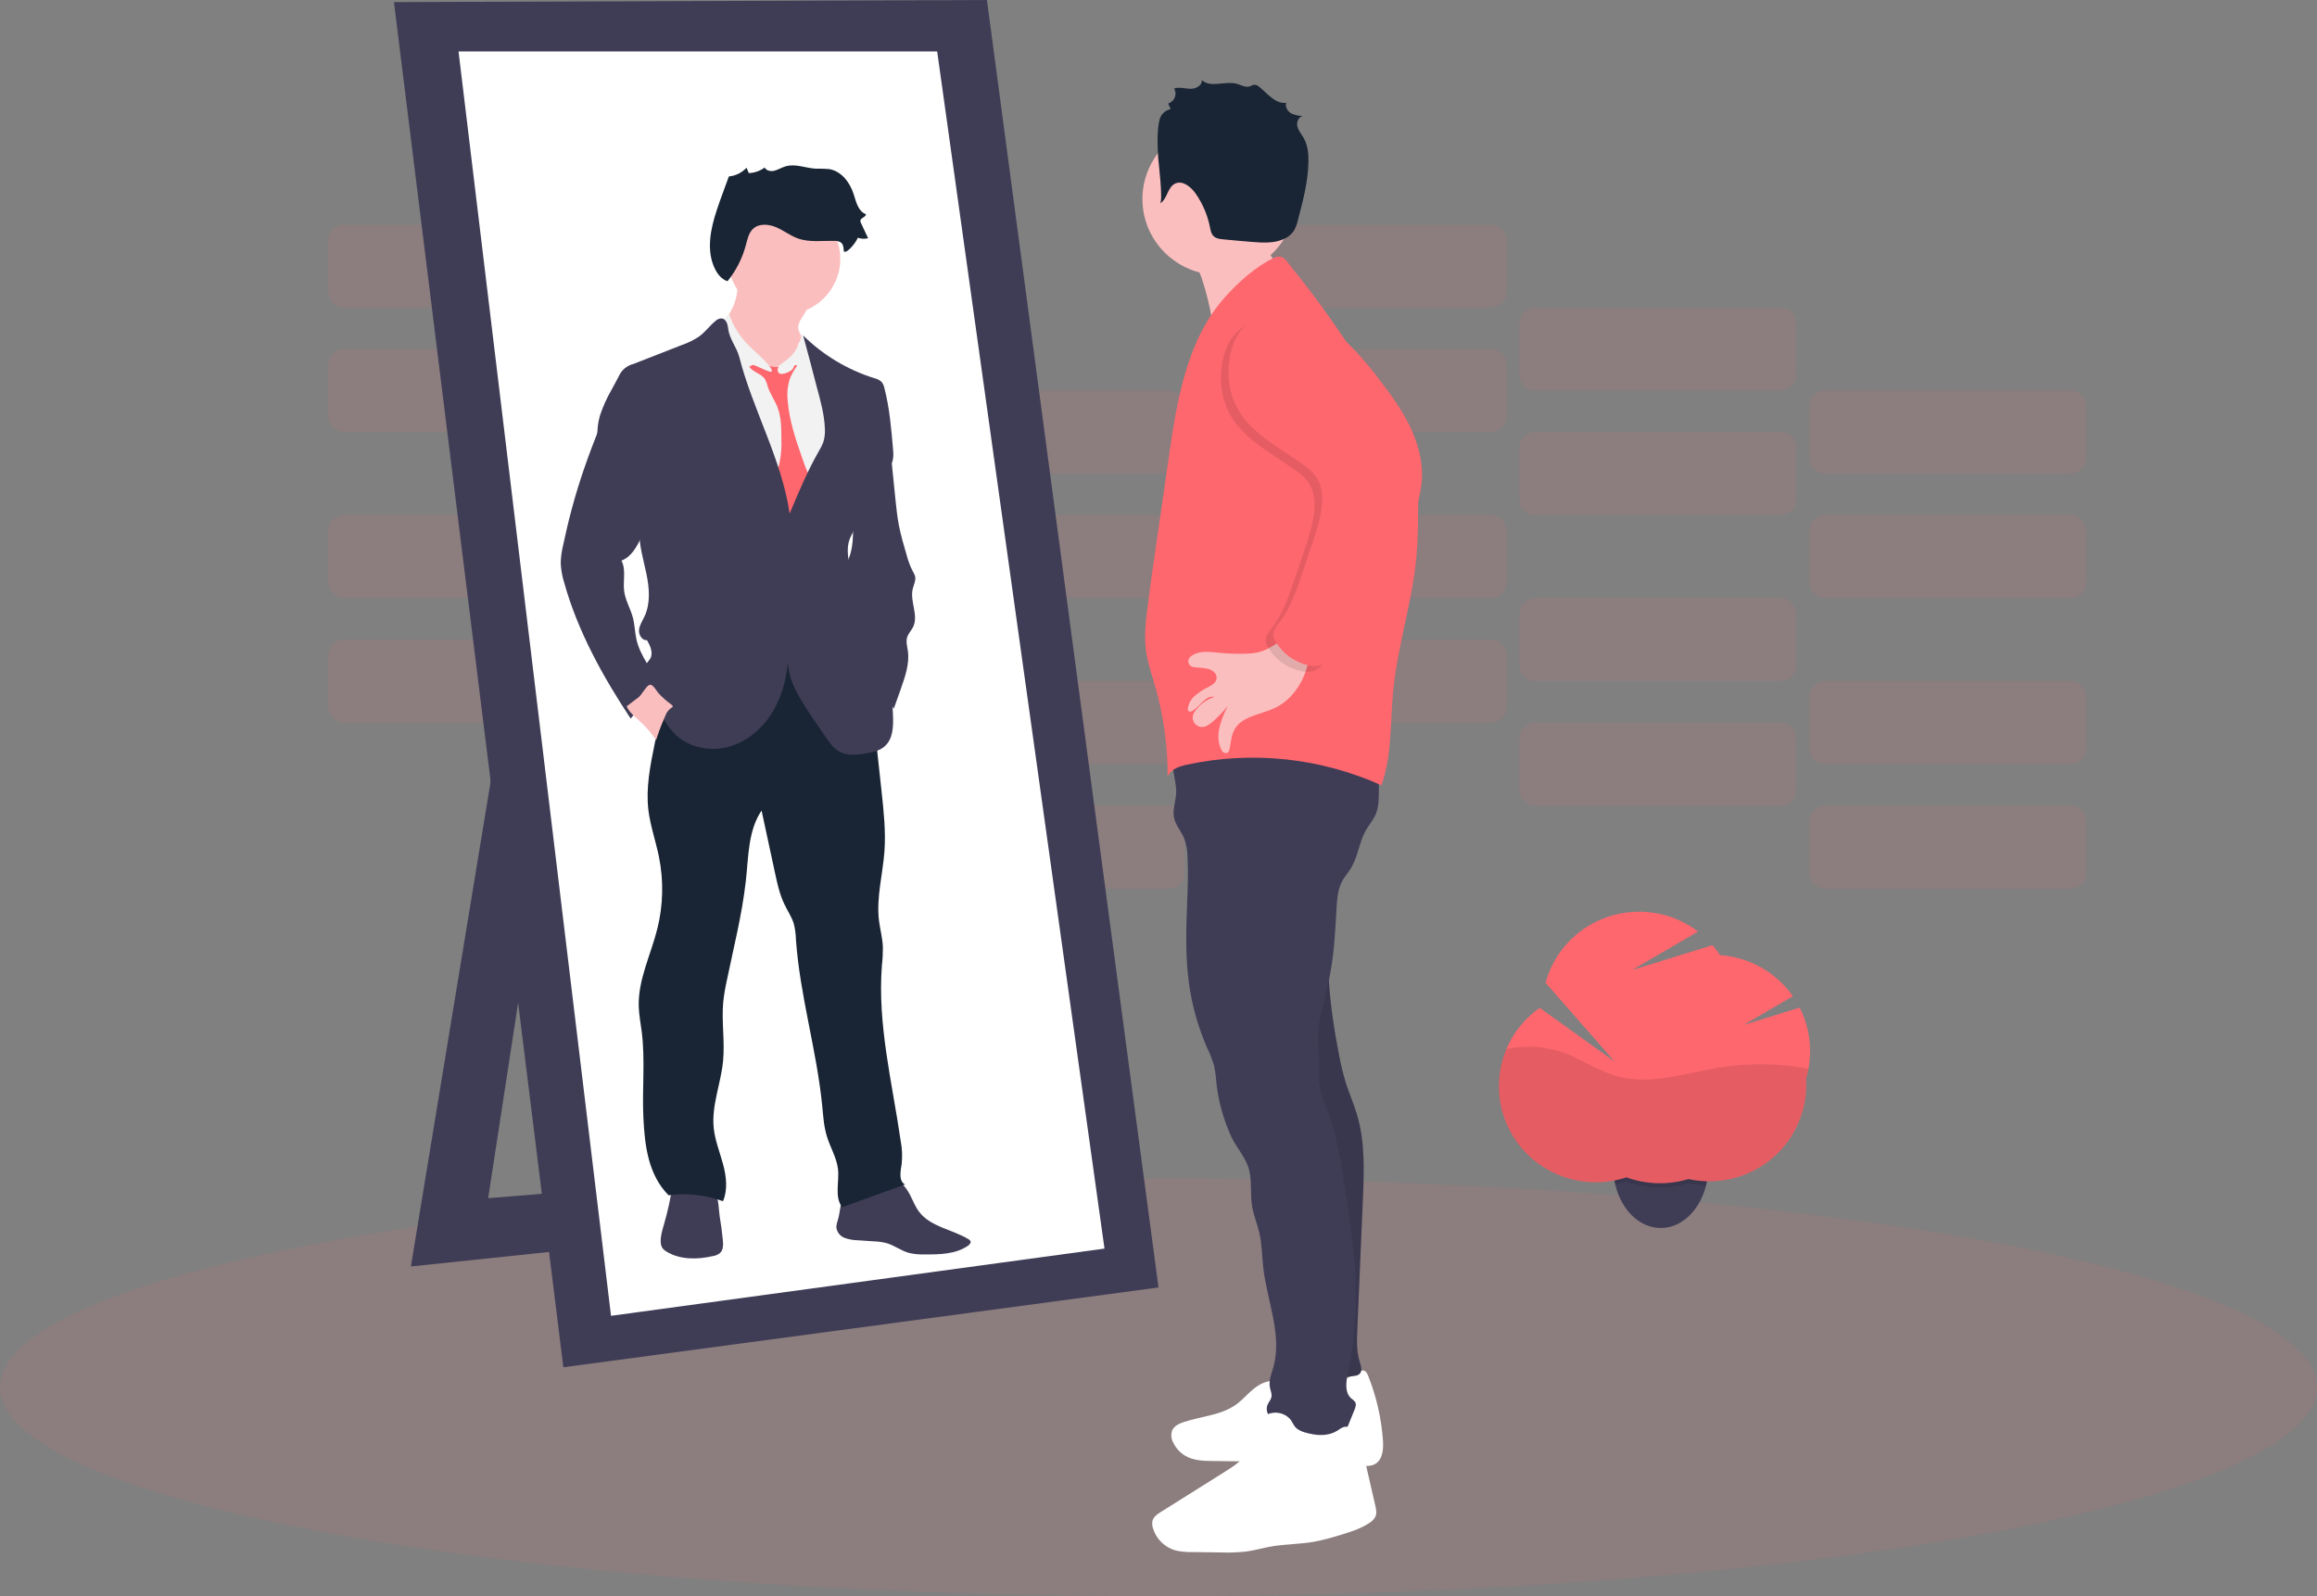 <svg width="90" height="62" viewBox="0 0 90 62" fill="none" xmlns="http://www.w3.org/2000/svg">
<rect x="0" y="0" width="90" height="62" fill="#808080" stroke="none"/>
<g clip-path="url(#clip0_64_2772)">
<path opacity="0.1" d="M22.895 24.842H13.363C13.025 24.842 12.751 25.114 12.751 25.448V27.46C12.751 27.795 13.025 28.066 13.363 28.066H22.895C23.233 28.066 23.506 27.795 23.506 27.46V25.448C23.506 25.114 23.233 24.842 22.895 24.842Z" fill="#FE676E"/>
<path opacity="0.1" d="M34.15 28.067H24.618C24.28 28.067 24.006 28.339 24.006 28.674V30.685C24.006 31.02 24.28 31.291 24.618 31.291H34.15C34.487 31.291 34.761 31.02 34.761 30.685V28.674C34.761 28.339 34.487 28.067 34.15 28.067Z" fill="#FE676E"/>
<path opacity="0.1" d="M45.406 31.291H35.873C35.536 31.291 35.262 31.562 35.262 31.897V33.909C35.262 34.244 35.536 34.515 35.873 34.515H45.406C45.743 34.515 46.017 34.244 46.017 33.909V31.897C46.017 31.562 45.743 31.291 45.406 31.291Z" fill="#FE676E"/>
<path opacity="0.1" d="M22.895 20.006H13.363C13.025 20.006 12.751 20.278 12.751 20.613V22.624C12.751 22.959 13.025 23.23 13.363 23.23H22.895C23.233 23.23 23.506 22.959 23.506 22.624V20.613C23.506 20.278 23.233 20.006 22.895 20.006Z" fill="#FE676E"/>
<path opacity="0.1" d="M34.15 23.23H24.618C24.28 23.23 24.006 23.502 24.006 23.837V25.848C24.006 26.183 24.28 26.454 24.618 26.454H34.15C34.487 26.454 34.761 26.183 34.761 25.848V23.837C34.761 23.502 34.487 23.23 34.15 23.23Z" fill="#FE676E"/>
<path opacity="0.1" d="M45.406 26.455H35.873C35.536 26.455 35.262 26.727 35.262 27.061V29.073C35.262 29.408 35.536 29.679 35.873 29.679H45.406C45.743 29.679 46.017 29.408 46.017 29.073V27.061C46.017 26.727 45.743 26.455 45.406 26.455Z" fill="#FE676E"/>
<path opacity="0.1" d="M57.911 24.842H48.379C48.041 24.842 47.767 25.114 47.767 25.448V27.46C47.767 27.795 48.041 28.066 48.379 28.066H57.911C58.248 28.066 58.522 27.795 58.522 27.46V25.448C58.522 25.114 58.248 24.842 57.911 24.842Z" fill="#FE676E"/>
<path opacity="0.1" d="M69.166 28.067H59.634C59.296 28.067 59.022 28.339 59.022 28.674V30.685C59.022 31.02 59.296 31.291 59.634 31.291H69.166C69.504 31.291 69.777 31.02 69.777 30.685V28.674C69.777 28.339 69.504 28.067 69.166 28.067Z" fill="#FE676E"/>
<path opacity="0.1" d="M80.422 31.291H70.889C70.552 31.291 70.278 31.562 70.278 31.897V33.909C70.278 34.244 70.552 34.515 70.889 34.515H80.422C80.759 34.515 81.033 34.244 81.033 33.909V31.897C81.033 31.562 80.759 31.291 80.422 31.291Z" fill="#FE676E"/>
<path opacity="0.1" d="M57.911 20.006H48.379C48.041 20.006 47.767 20.278 47.767 20.613V22.624C47.767 22.959 48.041 23.23 48.379 23.23H57.911C58.248 23.23 58.522 22.959 58.522 22.624V20.613C58.522 20.278 58.248 20.006 57.911 20.006Z" fill="#FE676E"/>
<path opacity="0.1" d="M69.166 23.23H59.634C59.296 23.23 59.022 23.502 59.022 23.837V25.848C59.022 26.183 59.296 26.454 59.634 26.454H69.166C69.504 26.454 69.777 26.183 69.777 25.848V23.837C69.777 23.502 69.504 23.23 69.166 23.23Z" fill="#FE676E"/>
<path opacity="0.1" d="M80.422 26.455H70.889C70.552 26.455 70.278 26.727 70.278 27.061V29.073C70.278 29.408 70.552 29.679 70.889 29.679H80.422C80.759 29.679 81.033 29.408 81.033 29.073V27.061C81.033 26.727 80.759 26.455 80.422 26.455Z" fill="#FE676E"/>
<path opacity="0.1" d="M22.895 13.558H13.363C13.025 13.558 12.751 13.829 12.751 14.164V16.175C12.751 16.51 13.025 16.782 13.363 16.782H22.895C23.233 16.782 23.506 16.51 23.506 16.175V14.164C23.506 13.829 23.233 13.558 22.895 13.558Z" fill="#FE676E"/>
<path opacity="0.1" d="M34.15 16.782H24.618C24.28 16.782 24.006 17.053 24.006 17.388V19.4C24.006 19.734 24.28 20.006 24.618 20.006H34.15C34.487 20.006 34.761 19.734 34.761 19.4V17.388C34.761 17.053 34.487 16.782 34.15 16.782Z" fill="#FE676E"/>
<path opacity="0.1" d="M45.406 20.006H35.873C35.536 20.006 35.262 20.278 35.262 20.613V22.624C35.262 22.959 35.536 23.23 35.873 23.23H45.406C45.743 23.23 46.017 22.959 46.017 22.624V20.613C46.017 20.278 45.743 20.006 45.406 20.006Z" fill="#FE676E"/>
<path opacity="0.1" d="M22.895 8.721H13.363C13.025 8.721 12.751 8.992 12.751 9.327V11.339C12.751 11.673 13.025 11.945 13.363 11.945H22.895C23.233 11.945 23.506 11.673 23.506 11.339V9.327C23.506 8.992 23.233 8.721 22.895 8.721Z" fill="#FE676E"/>
<path opacity="0.1" d="M34.15 11.946H24.618C24.28 11.946 24.006 12.217 24.006 12.552V14.564C24.006 14.898 24.28 15.17 24.618 15.17H34.15C34.487 15.17 34.761 14.898 34.761 14.564V12.552C34.761 12.217 34.487 11.946 34.15 11.946Z" fill="#FE676E"/>
<path opacity="0.1" d="M45.406 15.169H35.873C35.536 15.169 35.262 15.441 35.262 15.776V17.787C35.262 18.122 35.536 18.393 35.873 18.393H45.406C45.743 18.393 46.017 18.122 46.017 17.787V15.776C46.017 15.441 45.743 15.169 45.406 15.169Z" fill="#FE676E"/>
<path opacity="0.1" d="M57.911 13.558H48.379C48.041 13.558 47.767 13.829 47.767 14.164V16.175C47.767 16.51 48.041 16.782 48.379 16.782H57.911C58.248 16.782 58.522 16.51 58.522 16.175V14.164C58.522 13.829 58.248 13.558 57.911 13.558Z" fill="#FE676E"/>
<path opacity="0.1" d="M69.166 16.782H59.634C59.296 16.782 59.022 17.053 59.022 17.388V19.4C59.022 19.734 59.296 20.006 59.634 20.006H69.166C69.504 20.006 69.777 19.734 69.777 19.4V17.388C69.777 17.053 69.504 16.782 69.166 16.782Z" fill="#FE676E"/>
<path opacity="0.1" d="M80.422 20.006H70.889C70.552 20.006 70.278 20.278 70.278 20.613V22.624C70.278 22.959 70.552 23.23 70.889 23.23H80.422C80.759 23.23 81.033 22.959 81.033 22.624V20.613C81.033 20.278 80.759 20.006 80.422 20.006Z" fill="#FE676E"/>
<path opacity="0.1" d="M57.911 8.721H48.379C48.041 8.721 47.767 8.992 47.767 9.327V11.339C47.767 11.673 48.041 11.945 48.379 11.945H57.911C58.248 11.945 58.522 11.673 58.522 11.339V9.327C58.522 8.992 58.248 8.721 57.911 8.721Z" fill="#FE676E"/>
<path opacity="0.1" d="M69.166 11.946H59.634C59.296 11.946 59.022 12.217 59.022 12.552V14.564C59.022 14.898 59.296 15.17 59.634 15.17H69.166C69.504 15.17 69.777 14.898 69.777 14.564V12.552C69.777 12.217 69.504 11.946 69.166 11.946Z" fill="#FE676E"/>
<path opacity="0.1" d="M80.422 15.169H70.889C70.552 15.169 70.278 15.441 70.278 15.776V17.787C70.278 18.122 70.552 18.393 70.889 18.393H80.422C80.759 18.393 81.033 18.122 81.033 17.787V15.776C81.033 15.441 80.759 15.169 80.422 15.169Z" fill="#FE676E"/>
<path opacity="0.1" d="M45 62C69.853 62 90 58.366 90 53.883C90 49.4 69.853 45.766 45 45.766C20.147 45.766 0 49.4 0 53.883C0 58.366 20.147 62 45 62Z" fill="#FE676E"/>
<path d="M19.744 26.187L15.96 49.192L33.071 47.397L32.331 45.439L18.962 46.541L22.089 26.146L19.744 26.187Z" fill="#3F3D56"/>
<path d="M15.302 0.082L38.336 0L45 50.008L21.883 53.108L15.302 0.082Z" fill="#3F3D56"/>
<path d="M17.811 1.999H36.403L42.902 48.498L23.734 51.109L17.811 1.999Z" fill="white"/>
<path d="M35.345 46.407C35.462 46.629 35.549 46.869 35.701 47.068C36.146 47.657 36.989 47.75 37.621 48.134C37.653 48.15 37.679 48.175 37.696 48.206C37.725 48.273 37.661 48.344 37.599 48.387C37.12 48.72 36.49 48.728 35.904 48.724C35.707 48.731 35.509 48.712 35.317 48.668C35.007 48.587 34.741 48.372 34.435 48.285C34.277 48.245 34.114 48.223 33.951 48.217L33.308 48.174C33.137 48.171 32.968 48.14 32.807 48.082C32.727 48.051 32.656 48.001 32.601 47.936C32.546 47.871 32.508 47.794 32.491 47.71C32.473 47.575 32.532 47.444 32.566 47.312C32.648 46.998 32.623 46.62 32.869 46.406C32.97 46.329 33.087 46.273 33.21 46.243C33.657 46.093 34.114 45.973 34.577 45.882C34.958 45.808 35.176 46.085 35.345 46.407Z" fill="#3F3D56"/>
<path d="M28.078 48.171C28.094 48.345 28.099 48.544 27.972 48.666C27.893 48.731 27.798 48.773 27.697 48.788C27.089 48.928 26.411 48.938 25.882 48.61C25.827 48.579 25.778 48.538 25.739 48.489C25.695 48.422 25.67 48.344 25.666 48.264C25.648 48.033 25.719 47.806 25.784 47.583C25.938 47.055 26.055 46.516 26.134 45.972C26.14 45.927 27.686 46.217 27.789 46.368C27.918 46.556 27.919 47.006 27.953 47.23C28.006 47.542 28.047 47.856 28.078 48.171Z" fill="#3F3D56"/>
<path d="M33.831 26.943L34.243 30.736C34.325 31.511 34.411 32.29 34.355 33.067C34.289 33.965 34.035 34.862 34.142 35.751C34.184 36.097 34.28 36.437 34.294 36.785C34.296 37.017 34.285 37.248 34.258 37.478C34.072 39.78 34.661 42.063 34.99 44.348C35.043 44.63 35.054 44.918 35.024 45.203C34.981 45.493 34.896 45.873 35.156 46.01L32.714 46.888C32.403 46.5 32.609 45.897 32.55 45.405C32.495 44.962 32.25 44.568 32.12 44.141C32.001 43.757 31.976 43.354 31.938 42.956C31.725 40.788 31.071 38.677 30.918 36.504C30.913 36.294 30.885 36.086 30.835 35.882C30.753 35.612 30.588 35.376 30.468 35.122C30.284 34.741 30.194 34.324 30.105 33.911L29.582 31.484C29.054 32.264 29.076 33.279 28.971 34.214C28.825 35.519 28.497 36.802 28.231 38.091C28.169 38.368 28.122 38.649 28.092 38.931C28.023 39.688 28.16 40.451 28.087 41.206C28.005 42.082 27.634 42.936 27.723 43.811C27.773 44.296 27.96 44.754 28.087 45.224C28.213 45.694 28.276 46.21 28.083 46.658C27.407 46.412 26.681 46.332 25.968 46.426C25.184 45.63 25.044 44.521 24.991 43.407C24.938 42.294 25.067 41.179 24.927 40.076C24.886 39.749 24.822 39.431 24.811 39.106C24.776 38.062 25.282 37.086 25.534 36.072C25.761 35.159 25.782 34.208 25.597 33.286C25.474 32.677 25.262 32.085 25.186 31.468C25.083 30.602 25.258 29.73 25.433 28.875C25.55 28.298 25.667 27.721 25.801 27.148C25.944 26.532 26.114 25.903 26.497 25.399C27.109 24.592 28.195 24.234 29.211 24.312C30.227 24.391 31.176 24.849 32.015 25.42C32.676 25.858 33.286 26.369 33.831 26.943Z" fill="#192534"/>
<path d="M31.102 12.42C31.056 12.494 31.024 12.575 31.007 12.66C30.987 12.828 31.09 12.981 31.172 13.127C31.277 13.315 31.358 13.515 31.413 13.722C31.452 13.851 31.464 13.986 31.448 14.12C31.428 14.22 31.392 14.316 31.341 14.405C31.182 14.709 30.947 14.989 30.627 15.116C30.379 15.206 30.109 15.217 29.855 15.147C29.602 15.076 29.363 14.963 29.148 14.814C28.967 14.7 28.804 14.56 28.664 14.398C28.531 14.221 28.419 14.029 28.33 13.827C28.159 13.472 27.985 13.093 28.017 12.704C28.018 12.668 28.025 12.633 28.037 12.6C28.063 12.539 28.101 12.484 28.147 12.437C28.498 12.024 28.678 11.495 28.65 10.956L29.849 11.226C30.113 11.286 30.377 11.345 30.638 11.419C30.852 11.481 31.181 11.565 31.32 11.755C31.459 11.944 31.196 12.247 31.102 12.42Z" fill="#FBBEBE"/>
<path d="M30.46 12.218C31.663 12.218 32.639 11.251 32.639 10.058C32.639 8.865 31.663 7.897 30.46 7.897C29.257 7.897 28.282 8.865 28.282 10.058C28.282 11.251 29.257 12.218 30.46 12.218Z" fill="#FBBEBE"/>
<path d="M30.11 14.416C30.202 14.216 30.401 14.09 30.583 13.964C30.765 13.838 30.949 13.678 30.984 13.46C30.986 13.411 30.999 13.362 31.02 13.318C31.09 13.213 31.256 13.266 31.356 13.342C31.598 13.529 31.762 13.794 31.923 14.053C32.13 14.367 32.308 14.7 32.453 15.047C32.685 15.652 32.713 16.312 32.738 16.957C32.761 17.544 32.783 18.141 32.639 18.71C32.549 19.071 32.393 19.421 32.384 19.792C32.356 21.14 31.884 22.43 31.851 23.778C31.849 24.168 31.869 24.558 31.91 24.945L31.988 25.821C30.792 25.753 29.599 25.649 28.409 25.508C28.375 25.105 28.259 24.715 28.153 24.325C27.718 22.73 27.439 21.098 27.321 19.451C27.258 18.576 27.192 17.705 27.095 16.834C27.007 16.042 26.834 15.245 26.938 14.454C26.992 14.095 27.106 13.747 27.275 13.425C27.328 13.296 27.42 13.187 27.538 13.112C27.597 13.084 27.66 13.064 27.724 13.053C27.91 13.015 28.1 12.993 28.29 12.987C28.336 12.983 28.383 12.987 28.428 13C28.508 13.039 28.574 13.103 28.617 13.181C28.983 13.727 29.502 14.156 30.11 14.416Z" fill="#F2F2F2"/>
<path d="M29.099 14.243C29.252 14.46 29.577 14.511 29.718 14.732C29.766 14.825 29.802 14.923 29.826 15.024C29.912 15.297 30.087 15.534 30.193 15.801C30.346 16.184 30.35 16.609 30.352 17.021C30.367 17.349 30.341 17.678 30.276 18C30.227 18.201 30.146 18.393 30.087 18.592C29.986 18.93 29.949 19.284 29.976 19.636C29.976 19.712 29.997 19.787 30.036 19.852C30.091 19.918 30.164 19.967 30.246 19.994C30.487 20.099 30.74 20.207 31.003 20.183C31.057 20.181 31.109 20.164 31.154 20.133C31.184 20.105 31.209 20.072 31.228 20.036L31.392 19.76C31.541 19.508 31.697 19.226 31.639 18.938C31.597 18.789 31.534 18.647 31.452 18.516C31.347 18.303 31.258 18.083 31.184 17.858C30.922 17.11 30.656 16.351 30.597 15.561C30.562 15.261 30.596 14.956 30.695 14.67C30.773 14.495 30.87 14.328 30.985 14.174C30.959 14.139 30.923 14.113 30.882 14.099C30.84 14.085 30.796 14.084 30.754 14.096C30.671 14.121 30.591 14.155 30.514 14.195C30.273 14.296 30.004 14.259 29.76 14.19C29.665 14.162 29.513 14.068 29.415 14.074C29.381 14.078 29.105 14.253 29.099 14.243Z" fill="#FE676E"/>
<path d="M31.025 14.234C30.976 14.194 30.899 14.159 30.856 14.204C30.841 14.224 30.831 14.247 30.825 14.27C30.782 14.385 30.656 14.441 30.542 14.485C30.427 14.529 30.304 14.553 30.235 14.469C30.213 14.437 30.202 14.398 30.204 14.359C30.206 14.32 30.221 14.282 30.245 14.252C30.296 14.191 30.357 14.14 30.426 14.101C30.804 13.836 31.062 13.434 31.143 12.981C31.249 13.065 31.319 13.185 31.34 13.318C31.367 13.448 31.37 13.582 31.397 13.712C31.438 13.898 31.527 14.071 31.548 14.26C31.558 14.36 31.548 14.461 31.548 14.562C31.551 14.66 31.563 14.757 31.582 14.854C31.39 14.651 31.254 14.414 31.025 14.234Z" fill="#F2F2F2"/>
<path d="M29.36 13.68C29.278 13.602 29.196 13.529 29.113 13.45C28.753 13.101 28.48 12.671 28.318 12.198C28.213 12.279 28.097 12.387 28.094 12.524C28.104 12.621 28.141 12.713 28.203 12.789C28.514 13.275 28.719 13.82 28.806 14.389C28.85 14.32 28.912 14.264 28.985 14.225C29.057 14.187 29.139 14.168 29.221 14.169C29.351 14.169 29.934 14.512 29.976 14.426C30.038 14.29 29.459 13.772 29.36 13.68Z" fill="#F2F2F2"/>
<path d="M31.197 13.03C31.971 13.794 32.919 14.363 33.96 14.689C34.063 14.711 34.159 14.76 34.239 14.829C34.298 14.903 34.338 14.99 34.355 15.082C34.555 15.86 34.623 16.666 34.69 17.466C34.707 17.598 34.704 17.732 34.681 17.864C34.633 18.078 34.48 18.251 34.329 18.411C33.857 18.913 33.318 19.438 33.238 20.12C33.232 20.251 33.217 20.382 33.191 20.511C33.15 20.663 33.059 20.797 33.003 20.944C32.728 21.671 33.349 22.552 32.971 23.229C33.176 23.619 33.316 24.039 33.387 24.474C33.4 24.638 33.438 24.8 33.5 24.953C33.613 25.186 33.845 25.335 34.027 25.524C34.584 26.09 34.653 26.957 34.685 27.747C34.706 28.193 34.699 28.704 34.356 28.996C34.158 29.167 33.887 29.222 33.628 29.265C33.284 29.322 32.908 29.363 32.603 29.194C32.384 29.073 32.236 28.862 32.093 28.658C31.823 28.269 31.553 27.88 31.297 27.481C30.892 26.852 30.51 26.134 30.627 25.396C30.594 26.151 30.434 26.911 30.06 27.569C29.687 28.226 29.085 28.775 28.356 28.992C27.626 29.209 26.773 29.056 26.229 28.527C26.052 28.346 25.899 28.142 25.776 27.921C25.466 27.395 25.241 26.826 25.106 26.232C25.071 26.077 25.044 25.905 25.123 25.767C25.16 25.702 25.216 25.651 25.255 25.586C25.385 25.367 25.26 25.09 25.134 24.867C24.942 24.885 24.805 24.661 24.822 24.47C24.84 24.279 24.955 24.114 25.036 23.94C25.275 23.428 25.222 22.831 25.107 22.279C24.992 21.727 24.82 21.178 24.833 20.614C24.847 20.018 24.414 19.481 24.084 18.982C23.9 18.702 23.686 18.441 23.525 18.146C23.191 17.526 23.113 16.802 23.309 16.126C23.425 15.78 23.576 15.445 23.76 15.13L24.032 14.624C24.082 14.504 24.161 14.397 24.261 14.312C24.361 14.227 24.48 14.166 24.608 14.135L26.486 13.401C26.726 13.319 26.954 13.206 27.164 13.065C27.393 12.893 27.564 12.657 27.783 12.474C27.815 12.441 27.853 12.414 27.896 12.396C27.938 12.378 27.984 12.368 28.03 12.367C28.206 12.383 28.269 12.603 28.287 12.775C28.328 13.16 28.616 13.486 28.714 13.861C29.243 15.929 30.365 17.836 30.672 19.948C31.018 19.124 31.363 18.3 31.806 17.525C31.876 17.413 31.934 17.296 31.981 17.173C32.034 16.996 32.054 16.811 32.04 16.627C32.017 16.096 31.875 15.577 31.735 15.064C31.552 14.366 31.387 13.722 31.197 13.03Z" fill="#3F3D56"/>
<path d="M34.777 19.35C34.813 19.697 34.848 20.046 34.913 20.389C34.989 20.786 35.104 21.175 35.218 21.563C35.274 21.781 35.354 21.993 35.457 22.194C35.494 22.252 35.524 22.315 35.545 22.38C35.585 22.544 35.493 22.707 35.454 22.87C35.335 23.359 35.691 23.904 35.467 24.355C35.399 24.492 35.282 24.605 35.237 24.752C35.185 24.921 35.237 25.101 35.264 25.276C35.334 25.765 35.166 26.263 35 26.733L34.717 27.528C34.458 27.052 34.197 26.57 33.84 26.162C33.713 26.015 33.574 25.878 33.456 25.724C33.281 25.48 33.142 25.212 33.045 24.929C32.794 24.256 32.65 23.548 32.62 22.831C32.599 22.627 32.623 22.421 32.69 22.227C32.744 22.115 32.805 22.006 32.872 21.901C33.093 21.507 33.138 21.04 33.134 20.59C33.13 20.139 33.081 19.688 33.134 19.24C33.177 18.866 33.288 18.503 33.463 18.169C33.566 17.952 33.719 17.763 33.91 17.616C34.052 17.511 34.225 17.455 34.403 17.457C34.672 17.473 34.611 17.702 34.633 17.923L34.777 19.35Z" fill="#3F3D56"/>
<path d="M22.676 18.24C22.508 18.729 22.357 19.223 22.222 19.721C22.09 20.21 21.973 20.703 21.869 21.198C21.816 21.415 21.786 21.638 21.78 21.862C21.791 22.122 21.836 22.38 21.914 22.629C22.444 24.523 23.41 26.269 24.497 27.912C24.808 27.527 25.177 27.193 25.592 26.921C25.625 26.901 25.654 26.873 25.674 26.84C25.684 26.808 25.687 26.774 25.683 26.741C25.678 26.708 25.666 26.677 25.648 26.649C25.347 26.038 24.872 25.501 24.722 24.838C24.66 24.562 24.657 24.275 24.586 24.001C24.495 23.646 24.291 23.321 24.244 22.957C24.194 22.561 24.326 22.128 24.139 21.777C24.521 21.629 24.743 21.238 24.905 20.864C25.078 20.481 25.202 20.078 25.273 19.664C25.386 18.871 25.229 18.063 24.828 17.367C24.632 17.021 24.381 16.708 24.084 16.441C23.986 16.354 23.755 16.103 23.612 16.105C23.422 16.11 23.361 16.415 23.307 16.552C23.087 17.111 22.87 17.672 22.676 18.24Z" fill="#3F3D56"/>
<path d="M26.084 27.371C26.108 27.389 26.136 27.413 26.13 27.443C26.123 27.472 26.099 27.479 26.078 27.491C25.967 27.57 25.884 27.681 25.841 27.81C25.704 28.115 25.585 28.428 25.484 28.747C25.3 28.474 25.083 28.223 24.839 28.001C24.651 27.829 24.442 27.667 24.341 27.435C24.341 27.429 24.772 27.113 24.812 27.079C24.933 26.972 25.085 26.676 25.21 26.61C25.351 26.537 25.486 26.825 25.594 26.941C25.742 27.1 25.906 27.244 26.084 27.371Z" fill="#FBBEBE"/>
<path d="M32.773 9.72C32.768 9.613 32.754 9.495 32.672 9.426C32.599 9.376 32.512 9.352 32.425 9.358C31.945 9.343 31.449 9.423 30.997 9.263C30.699 9.157 30.445 8.955 30.154 8.829C29.864 8.704 29.492 8.67 29.257 8.882C29.08 9.045 29.031 9.295 28.97 9.526C28.834 10.036 28.592 10.511 28.259 10.923C28.037 10.854 27.877 10.657 27.774 10.45C27.424 9.743 27.596 8.9 27.845 8.151C27.927 7.899 28.018 7.651 28.11 7.403L28.311 6.854C28.574 6.829 28.819 6.708 28.998 6.515L29.085 6.723C29.308 6.715 29.523 6.64 29.702 6.507C29.771 6.636 29.948 6.67 30.092 6.628C30.236 6.587 30.361 6.507 30.504 6.465C30.886 6.343 31.294 6.531 31.696 6.553C31.866 6.549 32.036 6.553 32.205 6.567C32.679 6.643 33.014 7.085 33.158 7.539C33.255 7.841 33.335 8.212 33.635 8.319C33.641 8.433 33.437 8.455 33.42 8.564C33.418 8.6 33.427 8.636 33.445 8.667L33.72 9.254C33.589 9.286 33.45 9.28 33.322 9.234C33.198 9.524 32.786 9.941 32.773 9.72Z" fill="#192534"/>
<path d="M46.739 10.997C46.879 11.444 46.989 11.9 47.068 12.362C47.127 12.708 47.162 13.092 46.962 13.381C47.724 12.244 48.519 11.073 49.677 10.34C49.441 10.087 49.262 9.787 49.151 9.46C49.039 9.134 48.999 8.787 49.031 8.444C49.038 8.376 48.081 8.734 48.008 8.775C47.672 8.96 47.364 9.19 47.037 9.388C46.867 9.49 46.162 9.732 46.155 9.878C46.155 9.971 46.436 10.259 46.488 10.357C46.592 10.562 46.675 10.776 46.739 10.997Z" fill="#FBBEBE"/>
<path d="M50.279 53.857C50.091 53.726 49.871 53.647 49.641 53.63C49.412 53.613 49.182 53.657 48.976 53.759C48.603 53.95 48.352 54.311 48.014 54.556C47.431 54.975 46.662 55.009 45.98 55.236C45.799 55.296 45.606 55.386 45.53 55.562C45.504 55.636 45.494 55.715 45.5 55.793C45.505 55.871 45.527 55.947 45.564 56.016C45.678 56.268 45.877 56.472 46.128 56.593C46.434 56.738 46.786 56.745 47.125 56.749L50.07 56.783C50.975 56.794 51.886 56.804 52.785 56.916C52.995 56.942 53.222 56.971 53.407 56.869C53.708 56.706 53.742 56.293 53.719 55.953C53.659 55.091 53.465 54.243 53.144 53.44C53.108 53.351 53.061 53.25 52.962 53.234C52.891 53.23 52.822 53.252 52.766 53.296C51.935 53.785 50.883 54.062 49.999 53.67" fill="white"/>
<path d="M51.753 35.224C51.424 37.119 51.639 39.067 52.009 40.954C52.077 41.329 52.167 41.701 52.278 42.066C52.411 42.482 52.589 42.882 52.713 43.301C53.029 44.361 52.985 45.495 52.938 46.602L52.722 51.64C52.704 52.062 52.688 52.495 52.816 52.898C52.868 53.061 52.931 53.265 52.8 53.375C52.749 53.411 52.69 53.434 52.627 53.441C52.038 53.548 51.43 53.458 50.899 53.184L50.841 48.095C50.823 46.526 50.804 44.951 50.56 43.402C50.367 42.17 50.031 40.954 50.009 39.708C49.986 38.403 50.309 37.114 50.638 35.849C50.709 35.578 50.967 35.38 51.179 35.197C51.253 35.124 51.343 35.07 51.442 35.038C51.541 35.011 51.692 35.142 51.753 35.224Z" fill="#3F3D56"/>
<path opacity="0.1" d="M51.753 35.224C51.424 37.119 51.639 39.067 52.009 40.954C52.077 41.329 52.167 41.701 52.278 42.066C52.411 42.482 52.589 42.882 52.713 43.301C53.029 44.361 52.985 45.495 52.938 46.602L52.722 51.64C52.704 52.062 52.688 52.495 52.816 52.898C52.868 53.061 52.931 53.265 52.8 53.375C52.749 53.411 52.69 53.434 52.627 53.441C52.038 53.548 51.43 53.458 50.899 53.184L50.841 48.095C50.823 46.526 50.804 44.951 50.56 43.402C50.367 42.17 50.031 40.954 50.009 39.708C49.986 38.403 50.309 37.114 50.638 35.849C50.709 35.578 50.967 35.38 51.179 35.197C51.253 35.124 51.343 35.07 51.442 35.038C51.541 35.011 51.692 35.142 51.753 35.224Z" fill="black"/>
<path d="M45.576 29.301C45.454 29.798 45.712 30.313 45.684 30.824C45.667 31.133 45.545 31.441 45.601 31.745C45.658 32.048 45.877 32.276 45.994 32.555C46.079 32.787 46.124 33.032 46.127 33.279C46.161 33.889 46.134 34.503 46.111 35.111C46.072 36.13 46.043 37.156 46.179 38.166C46.297 39.042 46.537 39.897 46.892 40.708C47 40.928 47.089 41.157 47.158 41.392C47.203 41.611 47.233 41.833 47.248 42.056C47.327 42.782 47.523 43.49 47.83 44.154C48.04 44.608 48.406 44.969 48.522 45.452C48.632 45.913 48.558 46.4 48.638 46.868C48.696 47.214 48.839 47.542 48.917 47.885C49.02 48.328 49.018 48.787 49.07 49.239C49.218 50.544 49.816 51.85 49.459 53.116C49.387 53.37 49.276 53.629 49.326 53.888C49.351 54.016 49.414 54.141 49.386 54.268C49.363 54.375 49.279 54.459 49.236 54.561C49.154 54.752 49.241 54.978 49.387 55.126C49.544 55.264 49.725 55.37 49.922 55.439C50.528 55.696 51.156 55.957 51.814 55.952C51.894 55.956 51.974 55.941 52.047 55.909C52.165 55.848 52.224 55.715 52.274 55.593L52.611 54.765C52.653 54.665 52.694 54.548 52.637 54.455C52.597 54.404 52.55 54.359 52.495 54.324C52.223 54.096 52.285 53.671 52.357 53.33C52.542 52.452 52.645 51.559 52.663 50.662C52.699 48.874 52.402 47.096 52.106 45.332C52.003 44.719 51.9 44.102 51.695 43.515C51.49 42.928 51.188 42.362 51.237 41.752C51.29 41.093 51.117 40.402 51.237 39.752C51.358 39.101 51.548 38.465 51.67 37.816C51.829 36.973 51.868 36.114 51.917 35.259C51.938 34.91 51.964 34.549 52.128 34.239C52.225 34.058 52.364 33.903 52.472 33.728C52.75 33.272 52.795 32.706 53.06 32.243C53.186 32.024 53.36 31.83 53.452 31.595C53.517 31.41 53.551 31.215 53.553 31.019C53.578 30.527 53.551 30.033 53.47 29.547C52.07 28.84 50.517 28.483 48.946 28.506C48.344 28.516 47.736 28.576 47.172 28.782C46.634 28.981 46.144 29.259 45.576 29.301Z" fill="#3F3D56"/>
<path d="M48.949 55.148C48.707 55.446 48.723 55.873 48.569 56.224C48.381 56.651 47.963 56.924 47.567 57.173L45.099 58.723C44.964 58.805 44.819 58.905 44.77 59.057C44.746 59.154 44.751 59.255 44.782 59.35C44.841 59.554 44.951 59.741 45.101 59.893C45.252 60.044 45.439 60.156 45.644 60.218C45.863 60.269 46.087 60.292 46.311 60.285L47.421 60.3C47.759 60.313 48.098 60.3 48.434 60.261C48.742 60.217 49.041 60.13 49.347 60.074C49.904 59.974 50.477 59.983 51.034 59.886C51.376 59.819 51.713 59.733 52.044 59.627C52.448 59.507 52.858 59.382 53.204 59.145C53.299 59.088 53.376 59.005 53.427 58.907C53.485 58.772 53.453 58.618 53.42 58.475L52.89 56.166C52.86 55.974 52.79 55.791 52.683 55.627C52.565 55.472 52.354 55.37 52.17 55.436C52.095 55.47 52.023 55.513 51.957 55.563C51.686 55.74 51.338 55.769 51.017 55.714C50.81 55.677 50.536 55.621 50.369 55.484C50.242 55.381 50.204 55.22 50.096 55.103C50.021 55.026 49.93 54.965 49.829 54.926C49.729 54.886 49.621 54.867 49.513 54.872C49.404 54.876 49.298 54.903 49.201 54.95C49.104 54.998 49.018 55.065 48.949 55.148Z" fill="white"/>
<path d="M47.349 10.679C48.99 10.679 50.321 9.359 50.321 7.731C50.321 6.103 48.99 4.784 47.349 4.784C45.707 4.784 44.376 6.103 44.376 7.731C44.376 9.359 45.707 10.679 47.349 10.679Z" fill="#FBBEBE"/>
<path d="M45.056 7.904C45.341 7.746 45.341 7.29 45.632 7.138C45.923 6.986 46.254 7.25 46.441 7.516C46.713 7.905 46.902 8.346 46.996 8.81C47.022 8.943 47.047 9.087 47.147 9.179C47.248 9.271 47.379 9.283 47.508 9.296C47.883 9.333 48.259 9.367 48.636 9.397C49.056 9.43 49.498 9.457 49.879 9.279C50.03 9.212 50.159 9.106 50.253 8.972C50.328 8.843 50.382 8.703 50.412 8.558C50.609 7.816 50.807 7.065 50.824 6.299C50.83 5.982 50.802 5.654 50.648 5.377C50.559 5.214 50.427 5.072 50.39 4.892C50.353 4.713 50.472 4.484 50.66 4.504C50.49 4.511 50.322 4.479 50.166 4.411C50.017 4.329 49.907 4.154 49.96 3.994C49.542 4.047 49.238 3.638 48.912 3.372C48.859 3.32 48.787 3.291 48.713 3.291C48.656 3.305 48.6 3.326 48.548 3.354C48.384 3.411 48.212 3.302 48.043 3.255C47.591 3.129 47.016 3.433 46.68 3.106C46.712 3.314 46.455 3.454 46.242 3.45C46.03 3.446 45.811 3.368 45.61 3.438C45.639 3.491 45.657 3.55 45.66 3.61C45.664 3.67 45.654 3.73 45.632 3.785C45.609 3.841 45.574 3.891 45.53 3.932C45.486 3.973 45.433 4.004 45.375 4.023L45.475 4.238C45.372 4.258 45.277 4.307 45.201 4.378C45.125 4.448 45.07 4.539 45.043 4.639C44.933 5.068 44.961 5.676 44.987 6.117C45 6.31 45.19 7.832 45.056 7.904Z" fill="#192534"/>
<path d="M47.592 11.53C46.099 13.195 45.719 15.539 45.401 17.746L44.932 21.004C44.81 21.849 44.685 22.694 44.579 23.542C44.505 24.122 44.436 24.711 44.516 25.29C44.58 25.747 44.733 26.188 44.862 26.627C45.196 27.781 45.362 28.975 45.355 30.175C45.455 29.885 45.8 29.767 46.102 29.702C48.643 29.155 51.293 29.436 53.659 30.502C54.075 29.348 53.997 28.085 54.113 26.865C54.277 25.125 54.844 23.438 55.012 21.702C55.074 21.055 55.081 20.404 55.087 19.754C55.093 19.277 55.097 18.795 54.997 18.328C54.885 17.81 54.649 17.328 54.405 16.859C53.729 15.555 52.979 14.291 52.157 13.072C51.744 12.459 51.312 11.857 50.863 11.268C50.636 10.97 50.403 10.675 50.166 10.383C49.937 10.099 49.837 9.854 49.473 10.024C48.784 10.343 48.093 10.972 47.592 11.53Z" fill="#FE676E"/>
<path d="M48.448 25.389C48.084 25.402 47.719 25.391 47.356 25.355C47.087 25.329 46.812 25.29 46.55 25.355C46.436 25.383 46.329 25.435 46.236 25.507C46.202 25.538 46.178 25.577 46.166 25.621C46.154 25.665 46.155 25.712 46.169 25.755C46.183 25.798 46.21 25.836 46.246 25.865C46.282 25.893 46.325 25.911 46.371 25.915L46.652 25.94C46.831 25.955 47.016 25.973 47.155 26.103C47.212 26.154 47.249 26.224 47.257 26.299C47.275 26.49 47.108 26.593 46.96 26.672C46.748 26.771 46.552 26.9 46.379 27.056C46.243 27.186 46.158 27.359 46.138 27.545C46.137 27.562 46.141 27.578 46.149 27.593C46.157 27.608 46.168 27.62 46.182 27.629C46.197 27.638 46.213 27.643 46.23 27.643C46.246 27.644 46.263 27.64 46.278 27.633C46.607 27.469 46.821 26.986 47.183 27.066C46.854 27.169 46.573 27.384 46.388 27.672C46.342 27.741 46.322 27.823 46.329 27.905C46.336 27.988 46.371 28.065 46.428 28.125C46.486 28.184 46.561 28.223 46.644 28.235C46.726 28.247 46.81 28.23 46.882 28.189C46.935 28.158 46.987 28.124 47.036 28.087C47.281 27.89 47.5 27.665 47.688 27.415C47.425 27.965 47.159 28.61 47.461 29.157C47.477 29.187 47.5 29.212 47.529 29.23C47.559 29.247 47.592 29.255 47.626 29.253C47.721 29.244 47.749 29.155 47.765 29.076C47.814 28.824 47.827 28.558 47.952 28.334C48.241 27.814 48.955 27.763 49.499 27.509C50.152 27.209 50.598 26.563 50.778 25.873C50.842 25.672 50.852 25.458 50.81 25.251C50.69 24.787 50.112 24.68 49.741 24.904C49.286 25.191 49.022 25.371 48.448 25.389Z" fill="#FBBEBE"/>
<path opacity="0.1" d="M47.87 16.258C48.446 17.14 49.446 17.636 50.303 18.256C50.512 18.391 50.694 18.563 50.841 18.763C51.057 19.094 51.088 19.515 51.043 19.905C50.987 20.42 50.82 20.915 50.655 21.406L50.295 22.471C50.068 23.146 49.832 23.836 49.399 24.403C49.288 24.548 49.159 24.702 49.163 24.883C49.173 24.988 49.209 25.088 49.269 25.175C49.408 25.4 49.59 25.594 49.806 25.747C50.023 25.9 50.267 26.009 50.527 26.066C50.682 26.105 50.844 26.105 51 26.066C51.222 26.001 51.389 25.821 51.544 25.651C52.284 24.841 53.024 24.02 53.559 23.07C54.081 22.142 54.394 21.112 54.682 20.091C54.8 19.715 54.883 19.329 54.929 18.938C54.99 18.204 54.795 17.47 54.478 16.807C54.16 16.143 53.724 15.543 53.274 14.96C52.849 14.387 52.377 13.85 51.863 13.354C50.968 12.525 49.873 12.037 48.675 12.508C47.829 12.84 47.512 13.535 47.437 14.424C47.373 15.066 47.525 15.711 47.87 16.258Z" fill="black"/>
<path d="M48.17 16.034C48.746 16.916 49.746 17.413 50.602 18.032C50.811 18.169 50.992 18.342 51.138 18.543C51.354 18.874 51.385 19.294 51.34 19.685C51.283 20.2 51.117 20.695 50.951 21.186L50.592 22.247C50.364 22.922 50.129 23.61 49.695 24.179C49.585 24.323 49.456 24.477 49.461 24.659C49.47 24.763 49.506 24.864 49.566 24.95C49.704 25.175 49.887 25.369 50.103 25.523C50.319 25.676 50.564 25.784 50.823 25.842C50.978 25.881 51.141 25.881 51.297 25.842C51.519 25.777 51.685 25.597 51.84 25.428C52.581 24.617 53.321 23.797 53.856 22.846C54.378 21.919 54.691 20.888 54.979 19.867C55.098 19.491 55.181 19.106 55.226 18.715C55.287 17.981 55.093 17.247 54.776 16.582C54.459 15.918 54.021 15.319 53.571 14.736C53.145 14.166 52.672 13.632 52.157 13.139C51.263 12.31 50.168 11.822 48.97 12.293C48.124 12.626 47.808 13.319 47.731 14.209C47.671 14.849 47.825 15.49 48.17 16.034Z" fill="#FE676E"/>
<path d="M66.361 45.296C66.361 45.509 66.339 45.721 66.295 45.929C66.287 45.968 66.278 46.011 66.269 46.044C66.035 46.973 65.376 47.653 64.589 47.696C64.563 47.696 64.537 47.696 64.507 47.696C63.675 47.696 62.972 46.985 62.74 46.005C62.733 45.979 62.728 45.953 62.722 45.923C62.678 45.715 62.656 45.503 62.656 45.29C62.656 43.963 63.485 42.888 64.507 42.888C65.53 42.888 66.361 43.971 66.361 45.296Z" fill="#3F3D56"/>
<path opacity="0.1" d="M66.361 45.296C66.361 45.508 66.339 45.721 66.295 45.929C66.287 45.968 66.278 46.01 66.269 46.044C66.24 46.044 66.213 46.044 66.186 46.044C65.983 46.033 65.78 46.006 65.581 45.962C65.404 46.016 65.224 46.057 65.041 46.085C64.901 46.105 64.76 46.119 64.618 46.124H64.475C64.306 46.124 64.136 46.113 63.968 46.09C63.697 46.054 63.43 45.989 63.173 45.895C63.032 45.941 62.889 45.979 62.743 46.009C62.737 45.983 62.731 45.956 62.725 45.927C62.681 45.719 62.659 45.507 62.659 45.294C62.659 43.967 63.488 42.892 64.51 42.892C65.533 42.892 66.361 43.971 66.361 45.296Z" fill="black"/>
<path d="M70.309 40.821C70.31 40.237 70.172 39.661 69.906 39.139L67.73 39.811L69.641 38.696C69.32 38.237 68.9 37.855 68.41 37.579C67.921 37.303 67.376 37.139 66.814 37.099C66.725 36.965 66.626 36.836 66.52 36.714L63.394 37.679L65.958 36.184C65.468 35.81 64.892 35.563 64.282 35.463C63.672 35.362 63.046 35.413 62.461 35.61C61.875 35.807 61.347 36.143 60.924 36.59C60.501 37.038 60.196 37.581 60.035 38.173L62.713 41.23L59.808 39.147C59.072 39.664 58.548 40.427 58.332 41.295C58.115 42.164 58.221 43.08 58.629 43.878C59.037 44.676 59.721 45.302 60.555 45.642C61.39 45.982 62.319 46.013 63.175 45.73C63.949 46.012 64.795 46.035 65.584 45.796C66.134 45.916 66.704 45.912 67.252 45.785C67.8 45.658 68.312 45.41 68.751 45.061C69.191 44.711 69.545 44.269 69.788 43.765C70.032 43.262 70.159 42.711 70.16 42.153C70.16 42.071 70.16 41.99 70.151 41.908C70.258 41.555 70.311 41.189 70.309 40.821Z" fill="#FE676E"/>
<path opacity="0.1" d="M70.244 41.512C69.095 41.296 67.916 41.281 66.761 41.468C65.454 41.683 64.118 42.154 62.84 41.81C62.089 41.608 61.441 41.139 60.708 40.879C60.001 40.635 59.239 40.589 58.507 40.749C58.229 41.41 58.148 42.137 58.275 42.843C58.401 43.548 58.73 44.203 59.222 44.728C59.714 45.254 60.348 45.627 61.048 45.805C61.748 45.983 62.485 45.956 63.171 45.73C63.945 46.012 64.791 46.035 65.58 45.796C66.13 45.916 66.7 45.912 67.248 45.785C67.796 45.658 68.308 45.41 68.747 45.061C69.186 44.711 69.541 44.269 69.784 43.765C70.028 43.262 70.155 42.711 70.156 42.153C70.156 42.071 70.156 41.989 70.147 41.908C70.187 41.778 70.219 41.646 70.244 41.512Z" fill="black"/>
</g>
<defs>
<clipPath id="clip0_64_2772">
<rect width="90" height="62" fill="white"/>
</clipPath>
</defs>
</svg>
